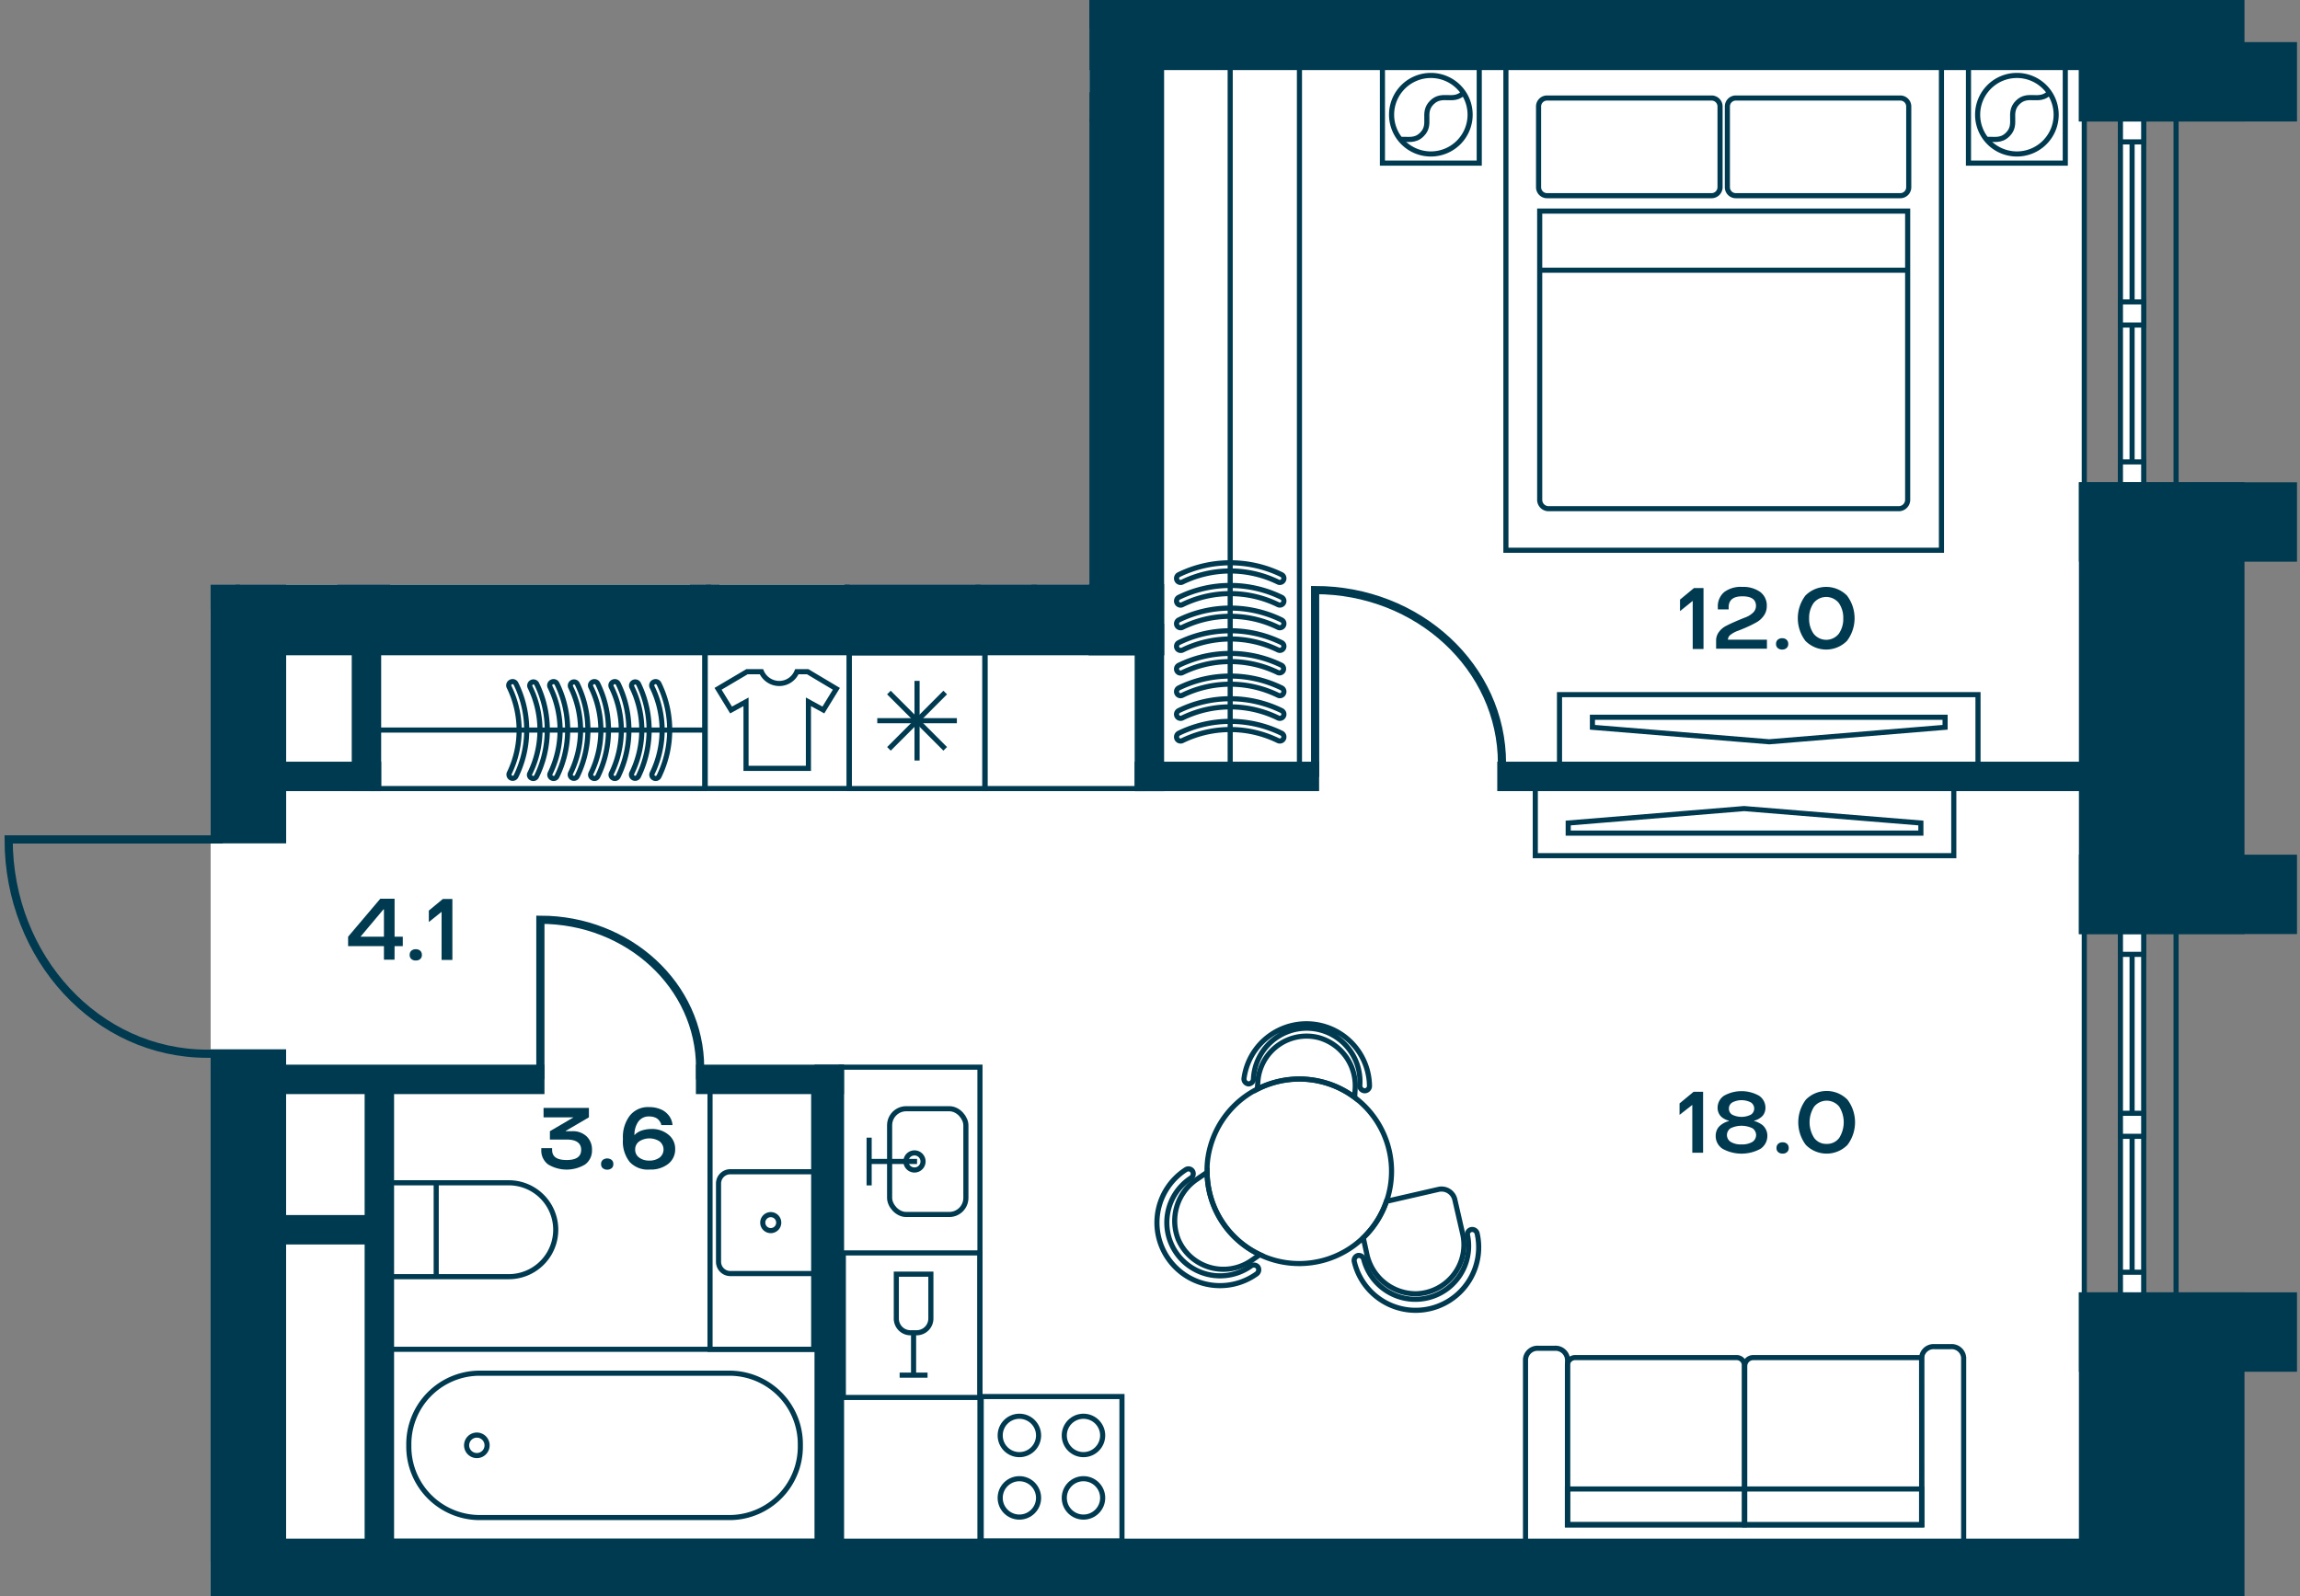 <svg id="Слой_1" data-name="Слой 1" xmlns="http://www.w3.org/2000/svg" xmlns:xlink="http://www.w3.org/1999/xlink" viewBox="0 0 449.29 311.81"><rect x="0" y="0" width="449.29" height="311.81" fill="#808080" stroke="none"/><defs><clipPath id="clip-path"><polygon points="212.83 0 212.83 114.24 0 114.24 0 311.81 449.29 311.81 449.29 0 212.83 0" fill="none"/></clipPath></defs><rect x="41.14" y="305.06" width="366" height="6.75" fill="#fff"/><polygon points="217.31 5.52 217.31 117.6 41.15 117.6 41.15 305.06 407.15 305.06 407.15 5.52 217.31 5.52" fill="#fff"/><polygon points="212.83 0 212.83 114.24 41.15 114.24 41.15 123.07 221.65 123.07 221.65 9.45 407.15 9.45 407.15 0 212.83 0" fill="#fff"/><g clip-path="url(#clip-path)"><line x1="407.15" y1="-392.2" x2="407.15" y2="704.94" fill="none" stroke="#003a50" stroke-miterlimit="10"/><line x1="425.08" y1="-414.68" x2="425.08" y2="704.94" fill="none" stroke="#003a50" stroke-miterlimit="10"/></g><rect x="414.21" y="23.2" width="4.55" height="71.56" fill="#fff"/><rect x="414.21" y="23.2" width="4.55" height="71.56" fill="none" stroke="#003a50" stroke-miterlimit="10"/><line x1="416.49" y1="94.76" x2="416.49" y2="23.2" fill="none" stroke="#003a50" stroke-miterlimit="10"/><rect x="414.21" y="90.24" width="4.55" height="4.52" fill="#fff"/><rect x="414.21" y="90.24" width="4.55" height="4.52" fill="none" stroke="#003a50" stroke-miterlimit="10"/><rect x="414.21" y="23.2" width="4.55" height="4.52" fill="#fff"/><rect x="414.21" y="23.2" width="4.55" height="4.52" fill="none" stroke="#003a50" stroke-miterlimit="10"/><rect x="414.21" y="58.98" width="4.55" height="4.52" fill="#fff"/><rect x="414.21" y="58.98" width="4.55" height="4.52" fill="none" stroke="#003a50" stroke-miterlimit="10"/><rect x="414.21" y="181.96" width="4.55" height="71.08" fill="#fff"/><rect x="414.21" y="181.96" width="4.55" height="71.08" fill="none" stroke="#003a50" stroke-miterlimit="10"/><line x1="416.49" y1="253.04" x2="416.49" y2="181.96" fill="none" stroke="#003a50" stroke-miterlimit="10"/><rect x="414.21" y="248.55" width="4.55" height="4.49" fill="#fff"/><rect x="414.21" y="248.55" width="4.55" height="4.5" fill="none" stroke="#003a50" stroke-miterlimit="10"/><rect x="414.21" y="181.96" width="4.55" height="4.5" fill="#fff"/><rect x="414.21" y="181.95" width="4.55" height="4.5" fill="none" stroke="#003a50" stroke-miterlimit="10"/><rect x="414.21" y="217.5" width="4.55" height="4.5" fill="#fff"/><rect x="414.21" y="217.5" width="4.55" height="4.5" fill="none" stroke="#003a50" stroke-miterlimit="10"/><rect x="76.18" y="263.61" width="83.84" height="37.52" fill="none" stroke="#003a50" stroke-miterlimit="10"/><g clip-path="url(#clip-path)"><path d="M93.47,296.48h49.26a13.86,13.86,0,0,0,13.61-14.1v0a13.86,13.86,0,0,0-13.61-14.1H93.47a13.86,13.86,0,0,0-13.61,14.1v0A13.86,13.86,0,0,0,93.47,296.48Z" fill="none" stroke="#003a50" stroke-miterlimit="10"/><path d="M95.15,282.37a2,2,0,1,0-2,2A2,2,0,0,0,95.15,282.37Z" fill="none" stroke="#003a50" stroke-miterlimit="10"/><path d="M99.39,249.42H76.18V231.08H99.39a9.17,9.17,0,1,1,0,18.34Z" fill="none" stroke="#003a50" stroke-miterlimit="10"/></g><line x1="85.21" y1="231.08" x2="85.21" y2="249.42" fill="none" stroke="#003a50" stroke-miterlimit="10"/><g clip-path="url(#clip-path)"><path d="M142.66,228.92h15.8a2.3,2.3,0,0,1,2.3,2.3V246.5a2.3,2.3,0,0,1-2.3,2.31h-15.8a2.3,2.3,0,0,1-2.3-2.31V231.22A2.3,2.3,0,0,1,142.66,228.92Z" fill="none" stroke="#003a50" stroke-miterlimit="10"/><path d="M149,238.87a1.56,1.56,0,1,1,1.56,1.55A1.56,1.56,0,0,1,149,238.87Z" fill="none" stroke="#003a50" stroke-miterlimit="10"/></g><rect x="138.7" y="212.93" width="20.25" height="50.68" fill="none" stroke="#003a50" stroke-miterlimit="10"/><g clip-path="url(#clip-path)"><path d="M119.58,21.09h15.8a2.31,2.31,0,0,1,2.31,2.3V38.67A2.31,2.31,0,0,1,135.38,41h-15.8a2.3,2.3,0,0,1-2.3-2.31V23.39A2.3,2.3,0,0,1,119.58,21.09Z" fill="none" stroke="#003a50" stroke-miterlimit="10"/><path d="M125.92,31a1.56,1.56,0,1,1,1.56,1.55A1.56,1.56,0,0,1,125.92,31Z" fill="none" stroke="#003a50" stroke-miterlimit="10"/></g><rect x="299.91" y="153.55" width="81.75" height="13.62" fill="none" stroke="#003a50" stroke-miterlimit="10"/><polygon points="306.34 160.79 340.7 157.97 375.23 160.79 375.23 162.76 306.34 162.76 306.34 160.79" fill="none" stroke="#003a50" stroke-miterlimit="10"/><rect x="304.64" y="135.71" width="81.75" height="13.62" fill="none" stroke="#003a50" stroke-miterlimit="10"/><polygon points="379.96 142.09 345.6 144.92 311.07 142.09 311.07 140.13 379.96 140.13 379.96 142.09" fill="none" stroke="#003a50" stroke-miterlimit="10"/><rect x="226.79" y="12.1" width="27.05" height="137.43" fill="none" stroke="#003a50" stroke-miterlimit="10"/><g clip-path="url(#clip-path)"><path d="M230.62,135.92a.79.79,0,0,1-.71-.45.81.81,0,0,1,.36-1.07,22.91,22.91,0,0,1,20.09,0,.8.8,0,0,1,.36,1.07.78.78,0,0,1-1.06.36,21.3,21.3,0,0,0-18.69,0A.73.73,0,0,1,230.62,135.92Z" fill="none" stroke="#003a50" stroke-miterlimit="10"/><path d="M230.62,131.49a.78.78,0,0,1-.71-.44.8.8,0,0,1,.36-1.07,22.91,22.91,0,0,1,20.09,0,.8.8,0,0,1-.7,1.43,21.3,21.3,0,0,0-18.69,0A.72.72,0,0,1,230.62,131.49Z" fill="none" stroke="#003a50" stroke-miterlimit="10"/><path d="M230.62,127.07a.79.79,0,0,1-.71-.45.81.81,0,0,1,.36-1.07,22.91,22.91,0,0,1,20.09,0,.8.8,0,0,1,.36,1.07.79.79,0,0,1-1.06.36A21.3,21.3,0,0,0,231,127,.73.73,0,0,1,230.62,127.07Z" fill="none" stroke="#003a50" stroke-miterlimit="10"/><path d="M230.62,122.64a.78.78,0,0,1-.71-.44.82.82,0,0,1,.36-1.08,22.91,22.91,0,0,1,20.09,0,.8.8,0,0,1,.36,1.07.79.79,0,0,1-1.06.37,21.3,21.3,0,0,0-18.69,0A.72.72,0,0,1,230.62,122.64Z" fill="none" stroke="#003a50" stroke-miterlimit="10"/><path d="M230.62,118.22a.79.79,0,0,1-.71-.45.81.81,0,0,1,.36-1.07,22.91,22.91,0,0,1,20.09,0,.8.8,0,0,1,.36,1.07.79.79,0,0,1-1.06.36,21.3,21.3,0,0,0-18.69,0A.73.73,0,0,1,230.62,118.22Z" fill="none" stroke="#003a50" stroke-miterlimit="10"/><path d="M230.62,113.79a.78.78,0,0,1-.71-.44.82.82,0,0,1,.36-1.08,22.91,22.91,0,0,1,20.09,0,.8.8,0,0,1,.36,1.07.79.79,0,0,1-1.06.37,21.3,21.3,0,0,0-18.69,0A.72.72,0,0,1,230.62,113.79Z" fill="none" stroke="#003a50" stroke-miterlimit="10"/><path d="M230.62,140.34a.78.78,0,0,1-.71-.44.8.8,0,0,1,.36-1.07,22.91,22.91,0,0,1,20.09,0,.8.8,0,0,1,.36,1.07.79.79,0,0,1-1.06.36,21.3,21.3,0,0,0-18.69,0A.72.72,0,0,1,230.62,140.34Z" fill="none" stroke="#003a50" stroke-miterlimit="10"/><path d="M230.62,144.77a.78.78,0,0,1-.71-.44.82.82,0,0,1,.36-1.08,22.91,22.91,0,0,1,20.09,0,.8.8,0,0,1,.36,1.07.79.79,0,0,1-1.06.37,21.3,21.3,0,0,0-18.69,0A.72.72,0,0,1,230.62,144.77Z" fill="none" stroke="#003a50" stroke-miterlimit="10"/></g><line x1="240.31" y1="149.53" x2="240.31" y2="8.27" fill="none" stroke="#003a50" stroke-miterlimit="10"/><g clip-path="url(#clip-path)"><rect x="191.06" y="23.77" width="21.94" height="90.61" fill="none" stroke="#003a50" stroke-miterlimit="10"/><path d="M194.17,103.34a.67.67,0,0,1-.58-.36.66.66,0,0,1,.3-.87,18.58,18.58,0,0,1,16.29,0,.65.65,0,1,1-.57,1.16,17.27,17.27,0,0,0-15.15,0A.59.59,0,0,1,194.17,103.34Z" fill="none" stroke="#003a50" stroke-miterlimit="10"/><path d="M194.17,99.75a.67.67,0,0,1-.58-.36.66.66,0,0,1,.3-.87,18.58,18.58,0,0,1,16.29,0,.65.65,0,1,1-.57,1.16,17.27,17.27,0,0,0-15.15,0A.59.59,0,0,1,194.17,99.75Z" fill="none" stroke="#003a50" stroke-miterlimit="10"/><path d="M194.17,96.16a.67.67,0,0,1-.58-.36.66.66,0,0,1,.3-.87,18.58,18.58,0,0,1,16.29,0,.65.65,0,1,1-.57,1.16,17.27,17.27,0,0,0-15.15,0A.59.59,0,0,1,194.17,96.16Z" fill="none" stroke="#003a50" stroke-miterlimit="10"/><path d="M194.17,92.57a.67.67,0,0,1-.58-.36.66.66,0,0,1,.3-.87,18.58,18.58,0,0,1,16.29,0,.65.65,0,1,1-.57,1.16,17.27,17.27,0,0,0-15.15,0A.59.59,0,0,1,194.17,92.57Z" fill="none" stroke="#003a50" stroke-miterlimit="10"/><path d="M194.17,89a.67.67,0,0,1-.58-.36.66.66,0,0,1,.3-.87,18.58,18.58,0,0,1,16.29,0,.65.65,0,1,1-.57,1.16,17.27,17.27,0,0,0-15.15,0A.59.59,0,0,1,194.17,89Z" fill="none" stroke="#003a50" stroke-miterlimit="10"/><path d="M194.17,85.39a.67.67,0,0,1-.58-.36.66.66,0,0,1,.3-.87,18.58,18.58,0,0,1,16.29,0,.65.65,0,1,1-.57,1.16,17.27,17.27,0,0,0-15.15,0A.59.59,0,0,1,194.17,85.39Z" fill="none" stroke="#003a50" stroke-miterlimit="10"/><path d="M194.17,106.93a.67.67,0,0,1-.58-.36.66.66,0,0,1,.3-.87,18.58,18.58,0,0,1,16.29,0,.65.65,0,1,1-.57,1.16,17.27,17.27,0,0,0-15.15,0A.59.59,0,0,1,194.17,106.93Z" fill="none" stroke="#003a50" stroke-miterlimit="10"/><path d="M194.17,110.52a.67.67,0,0,1-.58-.36.66.66,0,0,1,.3-.87,18.5,18.5,0,0,1,16.29,0,.65.65,0,1,1-.57,1.16,17.27,17.27,0,0,0-15.15,0A.59.59,0,0,1,194.17,110.52Z" fill="none" stroke="#003a50" stroke-miterlimit="10"/><line x1="202.03" y1="114.38" x2="202.03" y2="20.89" fill="none" stroke="#003a50" stroke-miterlimit="10"/></g><rect x="72.56" y="127.07" width="65.11" height="26.99" fill="none" stroke="#003a50" stroke-miterlimit="10"/><g clip-path="url(#clip-path)"><path d="M107.4,151.36a.71.71,0,0,0,.4.64.72.72,0,0,0,1-.33,20.62,20.62,0,0,0,0-18.09.73.73,0,0,0-1-.33.71.71,0,0,0-.33,1,19.22,19.22,0,0,1,0,16.83A.72.72,0,0,0,107.4,151.36Z" fill="none" stroke="#003a50" stroke-miterlimit="10"/><path d="M111.39,151.36a.72.72,0,0,0,1.36.31,20.62,20.62,0,0,0,0-18.09.72.72,0,0,0-1.29.63,19.13,19.13,0,0,1,0,16.83A.71.71,0,0,0,111.39,151.36Z" fill="none" stroke="#003a50" stroke-miterlimit="10"/><path d="M115.37,151.36a.71.71,0,0,0,.4.64.72.72,0,0,0,1-.33,20.62,20.62,0,0,0,0-18.09.73.73,0,0,0-1-.33.71.71,0,0,0-.33,1,19.22,19.22,0,0,1,0,16.83A.72.72,0,0,0,115.37,151.36Z" fill="none" stroke="#003a50" stroke-miterlimit="10"/><path d="M119.36,151.36a.71.71,0,0,0,.4.64.72.72,0,0,0,1-.33,20.62,20.62,0,0,0,0-18.09.73.73,0,0,0-1-.33.71.71,0,0,0-.33,1,19.22,19.22,0,0,1,0,16.83A.72.72,0,0,0,119.36,151.36Z" fill="none" stroke="#003a50" stroke-miterlimit="10"/><path d="M123.35,151.36a.72.72,0,0,0,1.36.31,20.62,20.62,0,0,0,0-18.09.72.72,0,0,0-1.29.63,19.13,19.13,0,0,1,0,16.83A.71.71,0,0,0,123.35,151.36Z" fill="none" stroke="#003a50" stroke-miterlimit="10"/><path d="M127.33,151.36a.71.71,0,0,0,.4.64.72.72,0,0,0,1-.33,20.62,20.62,0,0,0,0-18.09.73.73,0,0,0-1-.33.71.71,0,0,0-.33,1,19.22,19.22,0,0,1,0,16.83A.72.72,0,0,0,127.33,151.36Z" fill="none" stroke="#003a50" stroke-miterlimit="10"/><path d="M103.42,151.36a.69.69,0,0,0,.4.64.71.71,0,0,0,1-.33,20.62,20.62,0,0,0,0-18.09.72.72,0,0,0-1.29.63,19.13,19.13,0,0,1,0,16.83A.71.71,0,0,0,103.42,151.36Z" fill="none" stroke="#003a50" stroke-miterlimit="10"/><path d="M99.43,151.36a.72.72,0,0,0,1.36.31,20.53,20.53,0,0,0,0-18.09.72.72,0,0,0-1-.33.71.71,0,0,0-.32,1,19.22,19.22,0,0,1,0,16.83A.61.61,0,0,0,99.43,151.36Z" fill="none" stroke="#003a50" stroke-miterlimit="10"/></g><line x1="71.58" y1="142.63" x2="137.68" y2="142.63" fill="none" stroke="#003a50" stroke-miterlimit="10"/><g clip-path="url(#clip-path)"><rect x="138.4" y="87.33" width="27.07" height="27.53" fill="none" stroke="#003a50" stroke-miterlimit="10"/><path d="M143.17,110.51a.72.72,0,0,0,1.36.32,20.55,20.55,0,0,0,0-18.1.71.71,0,0,0-1-.32.7.7,0,0,0-.32,1,19.2,19.2,0,0,1,0,16.82A.61.61,0,0,0,143.17,110.51Z" fill="none" stroke="#003a50" stroke-miterlimit="10"/><path d="M147.16,110.51a.69.69,0,0,0,.4.64.71.71,0,0,0,1-.32,20.64,20.64,0,0,0,0-18.1.72.72,0,0,0-1.29.64,19.11,19.11,0,0,1,0,16.82A.71.71,0,0,0,147.16,110.51Z" fill="none" stroke="#003a50" stroke-miterlimit="10"/><path d="M151.14,110.51a.71.71,0,0,0,.4.64.73.73,0,0,0,1-.32,20.64,20.64,0,0,0,0-18.1.72.72,0,0,0-1-.32.71.71,0,0,0-.33,1,19.2,19.2,0,0,1,0,16.82A.72.72,0,0,0,151.14,110.51Z" fill="none" stroke="#003a50" stroke-miterlimit="10"/><path d="M155.13,110.51a.72.72,0,0,0,1.36.32,20.64,20.64,0,0,0,0-18.1.72.72,0,0,0-1.29.64,19.11,19.11,0,0,1,0,16.82A.71.71,0,0,0,155.13,110.51Z" fill="none" stroke="#003a50" stroke-miterlimit="10"/><path d="M78.6,19.52H55.39V37.86H78.6a9.17,9.17,0,1,0,0-18.34Z" fill="none" stroke="#003a50" stroke-miterlimit="10"/><path d="M91.72,77.06a2,2,0,1,0-2-2A2,2,0,0,0,91.72,77.06Z" fill="none" stroke="#003a50" stroke-miterlimit="10"/></g><rect x="384.53" y="12.96" width="18.91" height="18.91" fill="none" stroke="#003a50" stroke-miterlimit="10"/><g clip-path="url(#clip-path)"><path d="M388.56,27.83a7.67,7.67,0,1,0,0-10.84A7.67,7.67,0,0,0,388.56,27.83Z" fill="none" stroke="#003a50" stroke-miterlimit="10"/><path d="M388,27.25c1.41-.14,2.84.41,4.22-1,2-2-.12-4.19,1.91-6.22s4.19.12,6.22-1.91" fill="none" stroke="#003a50" stroke-miterlimit="10"/></g><rect x="270.05" y="12.96" width="18.91" height="18.91" fill="none" stroke="#003a50" stroke-miterlimit="10"/><g clip-path="url(#clip-path)"><path d="M274.08,27.83a7.67,7.67,0,1,0,0-10.84A7.67,7.67,0,0,0,274.08,27.83Z" fill="none" stroke="#003a50" stroke-miterlimit="10"/><path d="M273.56,27.25c1.41-.14,2.84.41,4.22-1,2-2-.12-4.19,1.92-6.22s4.18.12,6.22-1.91" fill="none" stroke="#003a50" stroke-miterlimit="10"/></g><rect x="294.17" y="12.96" width="85.08" height="94.54" fill="none" stroke="#003a50" stroke-miterlimit="10"/><g clip-path="url(#clip-path)"><path d="M302.5,99.38h68.41a1.74,1.74,0,0,0,1.74-1.74V41.24H300.77v56.4A1.73,1.73,0,0,0,302.5,99.38Z" fill="none" stroke="#003a50" stroke-miterlimit="10"/><path d="M339.08,38.23h32.13a1.65,1.65,0,0,0,1.65-1.66V20.8a1.65,1.65,0,0,0-1.65-1.65H339.08a1.65,1.65,0,0,0-1.65,1.65V36.57A1.65,1.65,0,0,0,339.08,38.23Z" fill="none" stroke="#003a50" stroke-miterlimit="10"/><path d="M302.2,38.23h32.13A1.66,1.66,0,0,0,336,36.57V20.8a1.65,1.65,0,0,0-1.66-1.65H302.2a1.65,1.65,0,0,0-1.65,1.65V36.57A1.65,1.65,0,0,0,302.2,38.23Z" fill="none" stroke="#003a50" stroke-miterlimit="10"/></g><line x1="300.55" y1="52.79" x2="372.86" y2="52.79" fill="none" stroke="#003a50" stroke-miterlimit="10"/><g clip-path="url(#clip-path)"><path d="M178.63,94.36a3.4,3.4,0,0,0,3.13-2.1h1.93l5.09,3-2.31,3.77-2.66-1.46v11.82H172.72V97.62l-2.66,1.46-2.31-3.77,5.14-3h2.57A3.45,3.45,0,0,0,178.63,94.36Z" fill="none" stroke="#003a50" stroke-miterlimit="10"/><rect x="165.47" y="87.33" width="25.59" height="27.05" fill="none" stroke="#003a50" stroke-miterlimit="10"/><path d="M152.23,133.53a3.72,3.72,0,0,0,3.43-2.3h2.12l5.6,3.34-2.54,4.14-2.92-1.6v13H145.73v-13l-2.92,1.6-2.54-4.14,5.65-3.34h2.82A3.8,3.8,0,0,0,152.23,133.53Z" fill="none" stroke="#003a50" stroke-miterlimit="10"/></g><rect x="137.76" y="127.37" width="28.13" height="26.68" fill="none" stroke="#003a50" stroke-miterlimit="10"/><g clip-path="url(#clip-path)"><path d="M287.39,240.22a.94.94,0,0,0-.71,1.14A10.41,10.41,0,0,1,266.39,246a1,1,0,0,0-1.14-.71,1,1,0,0,0-.71,1.14,12.31,12.31,0,1,0,24-5.5A1,1,0,0,0,287.39,240.22Z" fill="none" stroke="#003a50" stroke-miterlimit="10"/><path d="M245.74,247.55a1,1,0,0,0-1.32-.25,10.41,10.41,0,1,1-11.72-17.2,1,1,0,0,0,.24-1.32.94.94,0,0,0-1.32-.25,12.31,12.31,0,1,0,13.86,20.34A1,1,0,0,0,245.74,247.55Z" fill="none" stroke="#003a50" stroke-miterlimit="10"/><path d="M243.85,211.76a1,1,0,0,0,1-.89,10.41,10.41,0,1,1,20.78,1.23,1,1,0,0,0,.89,1,.94.94,0,0,0,1-.89A12.31,12.31,0,0,0,243,210.76,1,1,0,0,0,243.85,211.76Z" fill="none" stroke="#003a50" stroke-miterlimit="10"/><path d="M276.67,252.76a9.58,9.58,0,0,0,9.06-11.69l-1.54-6.7a2.66,2.66,0,0,0-3.2-2l-10.15,2.33a17.83,17.83,0,0,1-4.53,7.12L267,245A9.8,9.8,0,0,0,276.67,252.76Z" fill="none" stroke="#003a50" stroke-miterlimit="10"/><path d="M244.36,246.33l1.75-1.21a18,18,0,0,1-10.3-16.1l-1.9,1.3a9.8,9.8,0,0,0-3.75,11.81A9.59,9.59,0,0,0,244.36,246.33Z" fill="none" stroke="#003a50" stroke-miterlimit="10"/><path d="M264.62,214.4l.09-1.48a9.76,9.76,0,0,0-7-10.17,9.54,9.54,0,0,0-12,8.66l-.1,1.39a18.14,18.14,0,0,1,12.57-1.45A17.84,17.84,0,0,1,264.62,214.4Z" fill="none" stroke="#003a50" stroke-miterlimit="10"/><path d="M266.31,241.8a17.93,17.93,0,0,0,4.53-7.13,13.15,13.15,0,0,0,.46-1.51,18,18,0,0,0-35-8.67,16.81,16.81,0,0,0-.51,4.53,18,18,0,0,0,10.3,16.1,17.78,17.78,0,0,0,3.38,1.21A18,18,0,0,0,266.31,241.8Z" fill="none" stroke="#003a50" stroke-miterlimit="10"/><path d="M306.19,347.3a2.35,2.35,0,0,1-2.51,2.14h-3.19A2.35,2.35,0,0,1,298,347.3V310.91h85.61V347a2.35,2.35,0,0,1-2.51,2.14h-3.19a2.35,2.35,0,0,1-2.51-2.14V314.65H306.19Z" fill="none" stroke="#003a50" stroke-miterlimit="10"/><path d="M340.82,266.9v31h34.56V265.23H342.49A1.67,1.67,0,0,0,340.82,266.9Z" fill="none" stroke="#003a50" stroke-miterlimit="10"/><path d="M306.19,266.73v31.15h34.56V266.73a1.5,1.5,0,0,0-1.5-1.5H307.69A1.5,1.5,0,0,0,306.19,266.73Z" fill="none" stroke="#003a50" stroke-miterlimit="10"/><path d="M375.38,265.23a2.35,2.35,0,0,1,2.51-2.14h3.19a2.35,2.35,0,0,1,2.51,2.14v36.39H298V265.55a2.35,2.35,0,0,1,2.51-2.14h3.19a2.35,2.35,0,0,1,2.51,2.14v32.34h69.19Z" fill="none" stroke="#003a50" stroke-miterlimit="10"/></g><rect x="306.19" y="290.9" width="69.19" height="6.98" fill="none" stroke="#003a50" stroke-miterlimit="10"/><g clip-path="url(#clip-path)"><rect x="240.83" y="-25.57" width="26.65" height="26.69" fill="none" stroke="#003a50" stroke-miterlimit="10"/><rect x="336.95" y="-25.59" width="26.12" height="26.12" fill="none" stroke="#003a50" stroke-miterlimit="10"/><rect x="214.09" y="-25.59" width="26.74" height="26.74" fill="none" stroke="#003a50" stroke-miterlimit="10"/><rect x="214.09" y="-25.59" width="198.3" height="29.62" fill="none" stroke="#003a50" stroke-miterlimit="10"/><rect x="108.84" y="310.01" width="26.69" height="28.24" fill="none" stroke="#003a50" stroke-miterlimit="10"/></g><rect x="164.74" y="244.78" width="26.69" height="28.24" fill="none" stroke="#003a50" stroke-miterlimit="10"/><g clip-path="url(#clip-path)"><path d="M181.84,257.6v-8.67h-6.75v8.67a2.77,2.77,0,0,0,2.77,2.78h1.2A2.78,2.78,0,0,0,181.84,257.6Z" fill="none" stroke="#003a50" stroke-miterlimit="10"/></g><polyline points="175.74 268.66 178.46 268.66 181.19 268.66" fill="none" stroke="#003a50" stroke-miterlimit="10"/><line x1="178.46" y1="260.38" x2="178.46" y2="268.66" fill="none" stroke="#003a50" stroke-miterlimit="10"/><rect x="191.67" y="272.84" width="27.5" height="28.24" fill="none" stroke="#003a50" stroke-miterlimit="10"/><g clip-path="url(#clip-path)"><circle cx="199.13" cy="280.44" r="3.75" fill="none" stroke="#003a50" stroke-miterlimit="10"/><circle cx="211.65" cy="280.44" r="3.75" fill="none" stroke="#003a50" stroke-miterlimit="10"/><circle cx="199.13" cy="292.64" r="3.75" fill="none" stroke="#003a50" stroke-miterlimit="10"/><circle cx="211.65" cy="292.64" r="3.75" fill="none" stroke="#003a50" stroke-miterlimit="10"/></g><polyline points="169.78 231.59 169.78 226.92 169.78 222.26" fill="none" stroke="#003a50" stroke-miterlimit="10"/><line x1="179.14" y1="226.91" x2="169.78" y2="226.91" fill="none" stroke="#003a50" stroke-miterlimit="10"/><g clip-path="url(#clip-path)"><rect x="173.78" y="216.61" width="14.9" height="20.66" rx="3.24" fill="none" stroke="#003a50" stroke-miterlimit="10"/><path d="M180.31,226.91a1.67,1.67,0,1,1-1.67-1.67A1.67,1.67,0,0,1,180.31,226.91Z" fill="none" stroke="#003a50" stroke-miterlimit="10"/></g><rect x="164.34" y="208.49" width="27.09" height="94.36" fill="none" stroke="#003a50" stroke-miterlimit="10"/><rect x="192.4" y="126.97" width="30.83" height="27.09" fill="none" stroke="#003a50" stroke-miterlimit="10"/><g clip-path="url(#clip-path)"><rect x="135.65" y="311.51" width="26.74" height="26.74" fill="none" stroke="#003a50" stroke-miterlimit="10"/></g><rect x="165.89" y="127.55" width="26.51" height="26.51" fill="none" stroke="#003a50" stroke-miterlimit="10"/><line x1="171.37" y1="140.8" x2="186.92" y2="140.8" fill="none" stroke="#003a50" stroke-miterlimit="10"/><line x1="179.14" y1="133.02" x2="179.14" y2="148.58" fill="none" stroke="#003a50" stroke-miterlimit="10"/><line x1="173.64" y1="135.3" x2="184.64" y2="146.3" fill="none" stroke="#003a50" stroke-miterlimit="10"/><line x1="184.64" y1="135.3" x2="173.65" y2="146.3" fill="none" stroke="#003a50" stroke-miterlimit="10"/><g clip-path="url(#clip-path)"><path d="M111.19,1.33V-1c0-16-14-28.89-31.19-28.89V1.33" fill="none" stroke="#003a50" stroke-miterlimit="10" stroke-width="1.6"/><path d="M136.76,210.88v-2.3c0-16-14-28.89-31.2-28.89v31.19" fill="none" stroke="#003a50" stroke-miterlimit="10" stroke-width="1.6"/><path d="M293.4,151.78v-2.69c0-18.67-16.34-33.81-36.5-33.81v36.5" fill="none" stroke="#003a50" stroke-miterlimit="10" stroke-width="1.6"/><path d="M43.53,205.86H40.45C19,205.86,1.69,187.13,1.69,164H43.53" fill="none" stroke="#003a50" stroke-miterlimit="10" stroke-width="1.6"/></g><rect x="49.06" y="208" width="57.3" height="5.75" fill="#003a50"/><rect x="51.93" y="237.38" width="22.72" height="5.75" fill="#003a50"/><rect x="135.94" y="208" width="28.92" height="5.75" fill="#003a50"/><rect x="159.11" y="208" width="5.75" height="93.18" fill="#003a50"/><rect x="41.14" y="114.24" width="5.75" height="4.78" fill="#003a50"/><rect x="71.23" y="211.88" width="5.75" height="93.18" fill="#003a50"/><rect x="51.13" y="148.81" width="23.33" height="5.75" fill="#003a50"/><rect x="68.71" y="123.07" width="5.75" height="31.49" fill="#003a50"/><rect x="212.83" y="18.02" width="4.49" height="5.75" fill="#003a50"/><rect x="221.65" y="148.81" width="36.03" height="5.75" fill="#003a50"/><rect x="292.48" y="148.81" width="119.17" height="5.75" fill="#003a50"/><rect x="221.65" y="121.87" width="5.75" height="32.7" fill="#003a50"/><rect x="134.81" y="114.24" width="5.75" height="3.37" fill="#003a50"/><rect x="212.83" width="3.79" height="5.52" fill="#003a50"/><rect x="407.15" y="9.27" width="40.51" height="13.42" fill="#003a50"/><g clip-path="url(#clip-path)"><rect x="407.15" y="9.27" width="40.51" height="13.42" fill="none" stroke="#003a50" stroke-miterlimit="10" stroke-width="2.09"/></g><rect x="407.15" y="95.27" width="40.51" height="13.42" fill="#003a50"/><g clip-path="url(#clip-path)"><rect x="407.15" y="95.27" width="40.51" height="13.42" fill="none" stroke="#003a50" stroke-miterlimit="10" stroke-width="2.09"/></g><rect x="407.15" y="168.02" width="40.51" height="13.42" fill="#003a50"/><g clip-path="url(#clip-path)"><rect x="407.15" y="168.02" width="40.51" height="13.42" fill="none" stroke="#003a50" stroke-miterlimit="10" stroke-width="2.09"/></g><rect x="407.15" y="253.53" width="40.51" height="13.42" fill="#003a50"/><g clip-path="url(#clip-path)"><rect x="407.15" y="253.53" width="40.51" height="13.42" fill="none" stroke="#003a50" stroke-miterlimit="10" stroke-width="2.09"/></g><rect x="407.15" width="30.25" height="22.69" fill="#003a50"/><g clip-path="url(#clip-path)"><rect x="407.15" y="-63.48" width="30.25" height="86.17" fill="none" stroke="#003a50" stroke-miterlimit="10" stroke-width="2.09"/></g><rect x="407.15" y="95.27" width="30.25" height="86.17" fill="#003a50"/><rect x="407.15" y="95.27" width="30.25" height="86.17" fill="none" stroke="#003a50" stroke-miterlimit="10" stroke-width="2.09"/><rect x="407.15" y="253.53" width="30.25" height="58.28" fill="#003a50"/><g clip-path="url(#clip-path)"><rect x="407.15" y="253.53" width="30.25" height="86.17" fill="none" stroke="#003a50" stroke-miterlimit="10" stroke-width="2.09"/></g><rect x="41.15" y="114.24" width="14.75" height="50.53" fill="#003a50"/><polygon points="212.83 0 212.83 114.24 212.64 114.24 212.64 128.02 227.4 128.02 227.4 0 212.83 0" fill="#003a50"/><rect x="41.14" y="205" width="14.75" height="106.81" fill="#003a50"/><rect x="46.03" y="300.6" width="381.38" height="11.21" fill="#003a50"/><polygon points="212.83 114.1 212.83 114.24 46.03 114.24 46.02 128.02 227.39 128.02 227.4 114.1 212.83 114.1" fill="#003a50"/><rect x="65.89" y="114.24" width="10.33" height="4.78" fill="#003a50"/><rect x="212.83" width="208.57" height="13.69" fill="#003a50"/><rect x="68.14" y="305.94" width="14.75" height="5.87" fill="#003a50"/><g clip-path="url(#clip-path)"><path d="M88.42,42.72H82.6V40.88h8.86v1.84l-4.53,2.65v.07h1.28a3.86,3.86,0,0,1,2.79,1,3.49,3.49,0,0,1,1.06,2.66,3.35,3.35,0,0,1-1.33,2.83,7,7,0,0,1-7.24,0,3.36,3.36,0,0,1-1.33-2.86v-.32h2.11v.32c0,1.36.94,2,2.84,2s2.84-.67,2.84-2-1-2-2.84-2H83.84V45.47l4.58-2.68Z" fill="#003a50"/><path d="M94.16,52.65a1,1,0,0,1-.33-.8,1,1,0,0,1,.33-.81,1.4,1.4,0,0,1,1.73,0,1,1,0,0,1,.33.81,1,1,0,0,1-.33.8,1.4,1.4,0,0,1-1.73,0Z" fill="#003a50"/><path d="M99.56,51.25a6.48,6.48,0,0,1-1.47-4.42,6.53,6.53,0,0,1,1.47-4.42,5.71,5.71,0,0,1,8.13,0,6.49,6.49,0,0,1,1.48,4.42,6.44,6.44,0,0,1-1.48,4.42,5.71,5.71,0,0,1-8.13,0Zm6.53-1.39a5,5,0,0,0,.87-3,5,5,0,0,0-.87-3,3.14,3.14,0,0,0-4.91,0,4.94,4.94,0,0,0-.89,3,4.89,4.89,0,0,0,.89,3,2.87,2.87,0,0,0,2.45,1.19A2.9,2.9,0,0,0,106.09,49.86Z" fill="#003a50"/><path d="M112,218.29h-5.82v-1.84h8.86v1.84l-4.53,2.65V221h1.28a3.9,3.9,0,0,1,2.79,1,3.5,3.5,0,0,1,1.06,2.67,3.35,3.35,0,0,1-1.33,2.82,7,7,0,0,1-7.24,0,3.36,3.36,0,0,1-1.33-2.86v-.32h2.11v.32c0,1.37.94,2,2.84,2s2.84-.67,2.84-2-1-2-2.84-2h-3.27V221l4.58-2.68Z" fill="#003a50"/><path d="M117.75,228.23a1,1,0,0,1-.33-.81,1,1,0,0,1,.33-.81,1.44,1.44,0,0,1,1.73,0,1,1,0,0,1,.33.81,1,1,0,0,1-.33.81,1.44,1.44,0,0,1-1.73,0Z" fill="#003a50"/><path d="M131.37,219.81h-2.21s0-.07,0-.18a2.36,2.36,0,0,0-.21-.44,2.69,2.69,0,0,0-.39-.5,2,2,0,0,0-.71-.41,3,3,0,0,0-1-.16,2.49,2.49,0,0,0-2.15,1,4.39,4.39,0,0,0-.76,2.68h0a1.8,1.8,0,0,1,.44-.43A5,5,0,0,1,125,221a4.87,4.87,0,0,1,1-.3,5.49,5.49,0,0,1,1.22-.13,5,5,0,0,1,3.37,1.12,3.48,3.48,0,0,1,1.3,2.79,3.57,3.57,0,0,1-1.36,2.91,5.49,5.49,0,0,1-3.6,1.1A4.81,4.81,0,0,1,123,227a6.36,6.36,0,0,1-1.32-4.27v-.4A6.88,6.88,0,0,1,123,218a4.52,4.52,0,0,1,3.8-1.71,5.66,5.66,0,0,1,2.13.38,3.68,3.68,0,0,1,1.43.94A3.44,3.44,0,0,1,131.37,219.81ZM128.86,223a3.65,3.65,0,0,0-4,0,1.88,1.88,0,0,0-.78,1.58,1.85,1.85,0,0,0,.77,1.57,3.21,3.21,0,0,0,2,.59,3.26,3.26,0,0,0,2-.59,2,2,0,0,0,0-3.15Z" fill="#003a50"/><path d="M160.21,42.72h-5.82V40.88h8.86v1.84l-4.53,2.65v.07H160a3.86,3.86,0,0,1,2.79,1,3.49,3.49,0,0,1,1.06,2.66,3.35,3.35,0,0,1-1.33,2.83,7,7,0,0,1-7.24,0A3.36,3.36,0,0,1,154,49.08v-.32h2.11v.32c0,1.36.94,2,2.84,2s2.84-.67,2.84-2-1-2-2.84-2h-3.27V45.47l4.58-2.68Z" fill="#003a50"/><path d="M166,52.65a1,1,0,0,1-.33-.8A1,1,0,0,1,166,51a1.23,1.23,0,0,1,.87-.3,1.2,1.2,0,0,1,.86.3,1,1,0,0,1,.33.81,1,1,0,0,1-.33.8,1.2,1.2,0,0,1-.86.3A1.23,1.23,0,0,1,166,52.65Z" fill="#003a50"/><path d="M173.06,52.79h-2.35l5.41-10H169.2V40.88h9.28v1.87Z" fill="#003a50"/><path d="M77.07,187.49H75v-2.65H68V183l6.29-7.42h2.79V183h1.6v1.84h-1.6ZM75,183v-5.33H74.9L70.42,183V183Z" fill="#003a50"/><path d="M80.35,187.36a1,1,0,0,1-.32-.81,1.07,1.07,0,0,1,.32-.81,1.3,1.3,0,0,1,.88-.29,1.28,1.28,0,0,1,.86.29,1.07,1.07,0,0,1,.32.81,1,1,0,0,1-.32.81,1.23,1.23,0,0,1-.86.29A1.25,1.25,0,0,1,80.35,187.36Z" fill="#003a50"/><path d="M86.26,178.14l-2.49,2v-2.24l2.74-2.27h1.86v11.91H86.26Z" fill="#003a50"/><path d="M330.66,117.39l-2.48,2v-2.25l2.73-2.26h1.86v11.91h-2.11Z" fill="#003a50"/><path d="M345.16,126.74h-9.93v-1.57a2.78,2.78,0,0,1,.58-1.74,3.91,3.91,0,0,1,1.45-1.19c.49-.26,1.12-.55,1.86-.87s1.33-.56,1.88-.77a4.36,4.36,0,0,0,1.45-.91,1.82,1.82,0,0,0,.57-1.31c0-1.26-.89-1.88-2.67-1.88s-2.67.72-2.67,2.16v.4h-2.11v-.4a3.62,3.62,0,0,1,1.26-3,5.39,5.39,0,0,1,3.52-1,5.72,5.72,0,0,1,3.51,1,3.29,3.29,0,0,1,1.27,2.75,3.17,3.17,0,0,1-.56,1.84,4.26,4.26,0,0,1-1.4,1.3c-.6.34-1.21.65-1.84.93s-1.23.53-1.82.75a5.18,5.18,0,0,0-1.41.75,1.23,1.23,0,0,0-.56,1h7.62Z" fill="#003a50"/><path d="M347.26,126.6a1,1,0,0,1-.32-.8,1.07,1.07,0,0,1,.32-.81,1.25,1.25,0,0,1,.88-.3,1.22,1.22,0,0,1,.86.3,1.07,1.07,0,0,1,.32.81,1,1,0,0,1-.32.8,1.22,1.22,0,0,1-.86.3A1.25,1.25,0,0,1,347.26,126.6Z" fill="#003a50"/><path d="M352.67,125.2a7.34,7.34,0,0,1,0-8.84,5.71,5.71,0,0,1,8.13,0,7.34,7.34,0,0,1,0,8.84,5.71,5.71,0,0,1-8.13,0Zm6.53-1.39a5,5,0,0,0,.87-3,5,5,0,0,0-.87-3,3.15,3.15,0,0,0-4.92,0,5,5,0,0,0-.88,3,5,5,0,0,0,.88,3,3.14,3.14,0,0,0,4.92,0Z" fill="#003a50"/><path d="M330.58,215.86l-2.49,1.95v-2.24l2.74-2.27h1.86v11.91h-2.11Z" fill="#003a50"/><path d="M343.88,224.45a7.71,7.71,0,0,1-7.36,0,2.94,2.94,0,0,1-1.37-2.56,2.69,2.69,0,0,1,.25-1.16,2.32,2.32,0,0,1,.66-.86,4.11,4.11,0,0,1,1.39-.77l.26-.06v-.1a2.91,2.91,0,0,1-.76-.29,2.88,2.88,0,0,1-.67-.44,2.2,2.2,0,0,1-.54-.75,2.41,2.41,0,0,1-.22-1,2.83,2.83,0,0,1,1.25-2.39,7,7,0,0,1,6.85,0,2.82,2.82,0,0,1,1.25,2.39,2.43,2.43,0,0,1-.22,1,2,2,0,0,1-.55.74,3.54,3.54,0,0,1-1.2.68l-.22.05v.1l.28.06a5.42,5.42,0,0,1,.62.27,4.19,4.19,0,0,1,.78.5,2.88,2.88,0,0,1,.61.83,2.63,2.63,0,0,1,.27,1.19A3,3,0,0,1,343.88,224.45Zm-5.79-1.36a3.75,3.75,0,0,0,2.1.49,3.9,3.9,0,0,0,2.11-.48,1.59,1.59,0,0,0,0-2.69,4.95,4.95,0,0,0-4.21,0,1.58,1.58,0,0,0,0,2.68Zm-.36-6.51a1.36,1.36,0,0,0,.64,1.19,4.09,4.09,0,0,0,3.65,0,1.42,1.42,0,0,0,0-2.39,3.94,3.94,0,0,0-3.62,0A1.38,1.38,0,0,0,337.73,216.58Z" fill="#003a50"/><path d="M347.35,225.08a1,1,0,0,1-.32-.81,1.06,1.06,0,0,1,.32-.8,1.25,1.25,0,0,1,.88-.3,1.23,1.23,0,0,1,.86.3,1.06,1.06,0,0,1,.32.8,1,1,0,0,1-.32.81,1.23,1.23,0,0,1-.86.3A1.25,1.25,0,0,1,347.35,225.08Z" fill="#003a50"/><path d="M352.76,223.68a7.34,7.34,0,0,1,0-8.84,5.71,5.71,0,0,1,8.13,0,7.34,7.34,0,0,1,0,8.84,5.71,5.71,0,0,1-8.13,0Zm6.53-1.39a5.73,5.73,0,0,0,0-6.07,3.15,3.15,0,0,0-4.92,0,5.67,5.67,0,0,0,0,6.07,2.88,2.88,0,0,0,2.46,1.19A2.91,2.91,0,0,0,359.29,222.29Z" fill="#003a50"/></g></svg>